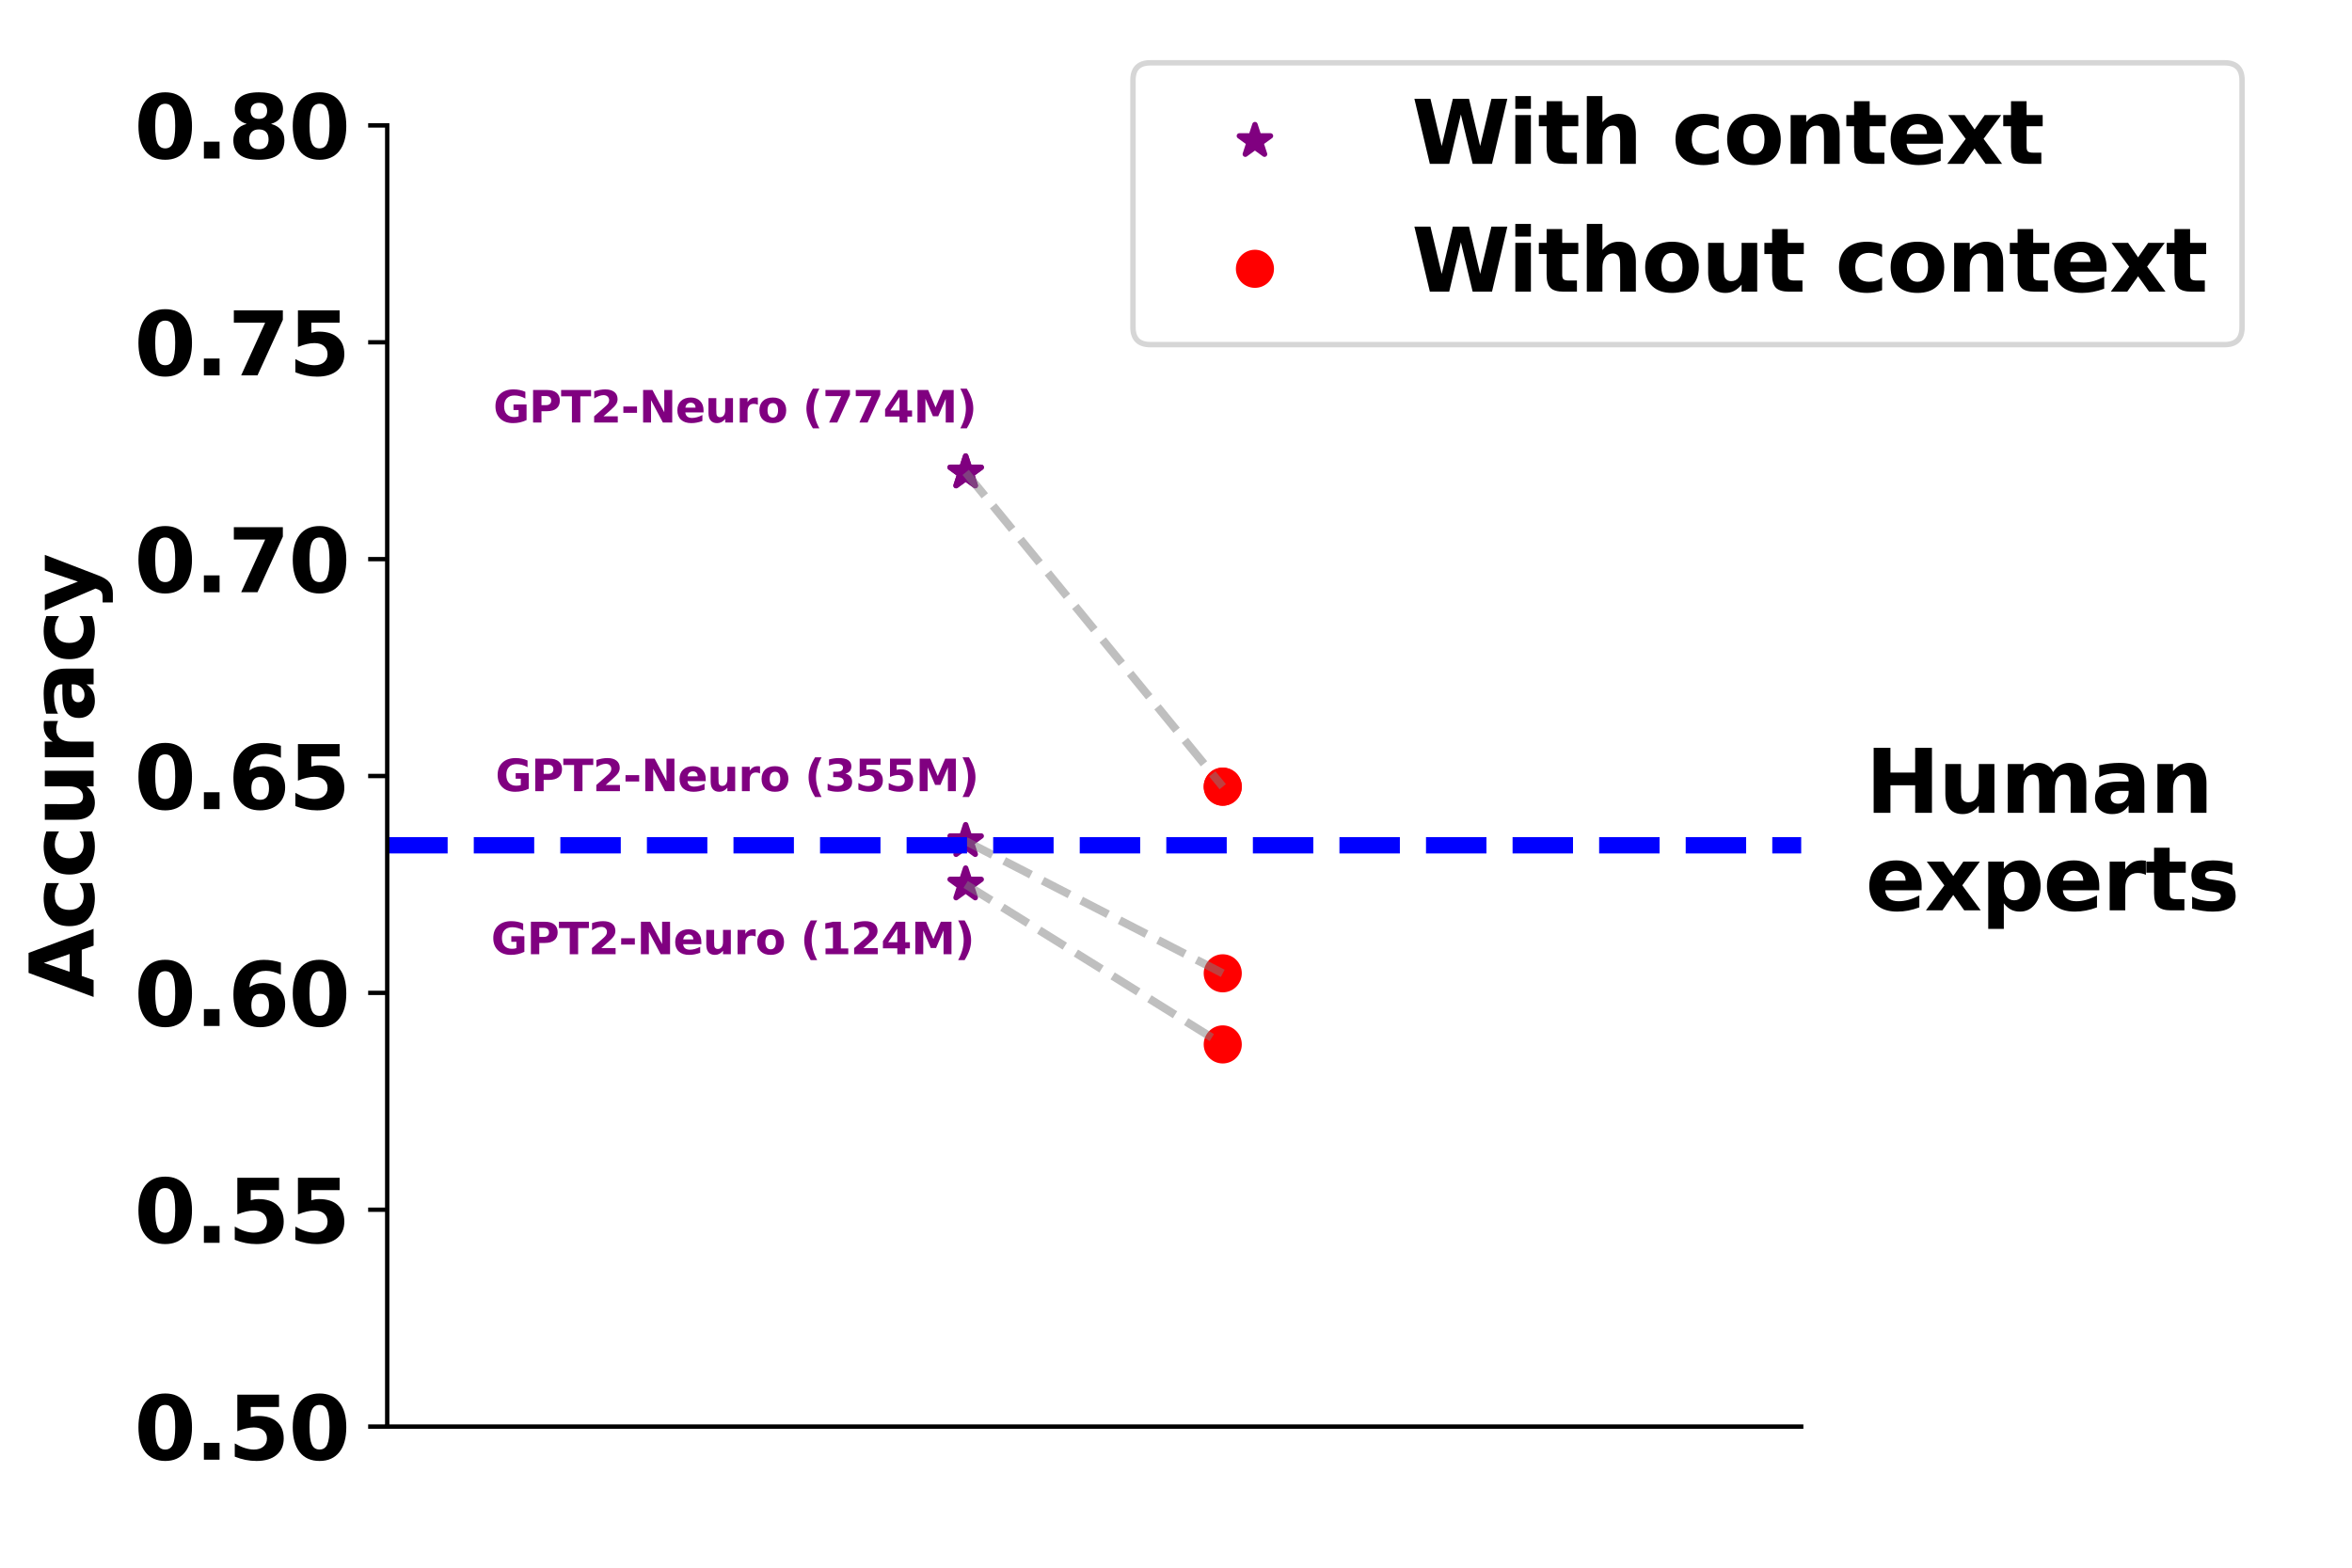 <?xml version="1.0" encoding="UTF-8" standalone="no"?>
<svg
   width="432pt"
   height="288pt"
   viewBox="0 0 432 288"
   version="1.1"
   id="svg172"
   sodipodi:docname="iso_overall_accuracy_model_vs_human_human_abstract.svg"
   inkscape:version="1.3.2 (091e20e, 2023-11-25)"
   inkscape:export-filename="iso_overall_accuracy_model_vs_human_human_abstract.pdf"
   inkscape:export-xdpi="96"
   inkscape:export-ydpi="96"
   xmlns:inkscape="http://www.inkscape.org/namespaces/inkscape"
   xmlns:sodipodi="http://sodipodi.sourceforge.net/DTD/sodipodi-0.dtd"
   xmlns:xlink="http://www.w3.org/1999/xlink"
   xmlns="http://www.w3.org/2000/svg"
   xmlns:svg="http://www.w3.org/2000/svg"
   xmlns:rdf="http://www.w3.org/1999/02/22-rdf-syntax-ns#"
   xmlns:cc="http://creativecommons.org/ns#"
   xmlns:dc="http://purl.org/dc/elements/1.1/">
  <sodipodi:namedview
     id="namedview172"
     pagecolor="#ffffff"
     bordercolor="#000000"
     borderopacity="0.25"
     inkscape:showpageshadow="2"
     inkscape:pageopacity="0.0"
     inkscape:pagecheckerboard="0"
     inkscape:deskcolor="#d1d1d1"
     inkscape:document-units="pt"
     inkscape:zoom="1.8756036"
     inkscape:cx="288.1739"
     inkscape:cy="191.93822"
     inkscape:window-width="1920"
     inkscape:window-height="1027"
     inkscape:window-x="0"
     inkscape:window-y="25"
     inkscape:window-maximized="1"
     inkscape:current-layer="axes_1" />
  <defs
     id="defs1">
    <style
       type="text/css"
       id="style1">*{stroke-linejoin: round; stroke-linecap: butt}</style>
  </defs>
  <g
     id="figure_1">
    <g
       id="patch_1">
      <path
         d="M 0 288  L 432 288  L 432 0  L 0 0  z "
         style="fill: #ffffff"
         id="path1" />
    </g>
    <g
       id="axes_1">
      <g
         id="patch_2">
        <path
           d="M 71.12 262.08  L 330.832 262.08  L 330.832 23.04  L 71.12 23.04  z "
           style="fill: #ffffff"
           id="path2" />
      </g>
      <g
         id="PathCollection_1">
        <defs
           id="defs2">
          <path
             id="md6a1fef6b8"
             d="M 0 -3  L -0.674 -0.927  L -2.853 -0.927  L -1.09 0.354  L -1.763 2.427  L -0 1.146  L 1.763 2.427  L 1.09 0.354  L 2.853 -0.927  L 0.674 -0.927  z "
             style="stroke: #800080" />
        </defs>
        <g
           clip-path="url(#p6bb07f8699)"
           id="g5">
          <use
             xlink:href="#md6a1fef6b8"
             x="82.925"
             y="660.48"
             style="fill: #800080; stroke: #800080"
             id="use2" />
          <use
             xlink:href="#md6a1fef6b8"
             x="177.366"
             y="162.48"
             style="fill: #800080; stroke: #800080"
             id="use3" />
          <use
             xlink:href="#md6a1fef6b8"
             x="224.586"
             y="660.48"
             style="fill: #800080; stroke: #800080"
             id="use4" />
          <use
             xlink:href="#md6a1fef6b8"
             x="319.027"
             y="660.48"
             style="fill: #800080; stroke: #800080"
             id="use5" />
        </g>
      </g>
      <g
         id="PathCollection_2">
        <defs
           id="defs5">
          <path
             id="m2c8db2c968"
             d="M 0 3  C 0.796 3 1.559 2.684 2.121 2.121  C 2.684 1.559 3 0.796 3 0  C 3 -0.796 2.684 -1.559 2.121 -2.121  C 1.559 -2.684 0.796 -3 0 -3  C -0.796 -3 -1.559 -2.684 -2.121 -2.121  C -2.684 -1.559 -3 -0.796 -3 0  C -3 0.796 -2.684 1.559 -2.121 2.121  C -1.559 2.684 -0.796 3 0 3  z "
             style="stroke: #ff0000" />
        </defs>
        <g
           clip-path="url(#p6bb07f8699)"
           id="g9">
          <use
             xlink:href="#m2c8db2c968"
             x="82.925"
             y="660.48"
             style="fill: #ff0000; stroke: #ff0000"
             id="use6" />
          <use
             xlink:href="#m2c8db2c968"
             x="177.366"
             y="660.48"
             style="fill: #ff0000; stroke: #ff0000"
             id="use7" />
          <use
             xlink:href="#m2c8db2c968"
             x="224.586"
             y="191.87"
             style="fill: #ff0000; stroke: #ff0000"
             id="use8" />
          <use
             xlink:href="#m2c8db2c968"
             x="319.027"
             y="660.48"
             style="fill: #ff0000; stroke: #ff0000"
             id="use9" />
        </g>
      </g>
      <g
         id="PathCollection_3">
        <g
           clip-path="url(#p6bb07f8699)"
           id="g13">
          <use
             xlink:href="#md6a1fef6b8"
             x="82.925"
             y="660.48"
             style="fill: #800080; stroke: #800080"
             id="use10" />
          <use
             xlink:href="#md6a1fef6b8"
             x="177.366"
             y="154.512"
             style="fill: #800080; stroke: #800080"
             id="use11" />
          <use
             xlink:href="#md6a1fef6b8"
             x="224.586"
             y="660.48"
             style="fill: #800080; stroke: #800080"
             id="use12" />
          <use
             xlink:href="#md6a1fef6b8"
             x="319.027"
             y="660.48"
             style="fill: #800080; stroke: #800080"
             id="use13" />
        </g>
      </g>
      <g
         id="PathCollection_4">
        <g
           clip-path="url(#p6bb07f8699)"
           id="g17">
          <use
             xlink:href="#m2c8db2c968"
             x="82.925"
             y="660.48"
             style="fill: #ff0000; stroke: #ff0000"
             id="use14" />
          <use
             xlink:href="#m2c8db2c968"
             x="177.366"
             y="660.48"
             style="fill: #ff0000; stroke: #ff0000"
             id="use15" />
          <use
             xlink:href="#m2c8db2c968"
             x="224.586"
             y="178.808"
             style="fill: #ff0000; stroke: #ff0000"
             id="use16" />
          <use
             xlink:href="#m2c8db2c968"
             x="319.027"
             y="660.48"
             style="fill: #ff0000; stroke: #ff0000"
             id="use17" />
        </g>
      </g>
      <g
         id="PathCollection_5">
        <g
           clip-path="url(#p6bb07f8699)"
           id="g21">
          <use
             xlink:href="#md6a1fef6b8"
             x="82.925"
             y="660.48"
             style="fill: #800080; stroke: #800080"
             id="use18" />
          <use
             xlink:href="#md6a1fef6b8"
             x="177.366"
             y="86.784"
             style="fill: #800080; stroke: #800080"
             id="use19" />
          <use
             xlink:href="#md6a1fef6b8"
             x="224.586"
             y="660.48"
             style="fill: #800080; stroke: #800080"
             id="use20" />
          <use
             xlink:href="#md6a1fef6b8"
             x="319.027"
             y="660.48"
             style="fill: #800080; stroke: #800080"
             id="use21" />
        </g>
      </g>
      <g
         id="PathCollection_6">
        <g
           clip-path="url(#p6bb07f8699)"
           id="g25">
          <use
             xlink:href="#m2c8db2c968"
             x="82.925"
             y="660.48"
             style="fill: #ff0000; stroke: #ff0000"
             id="use22" />
          <use
             xlink:href="#m2c8db2c968"
             x="177.366"
             y="660.48"
             style="fill: #ff0000; stroke: #ff0000"
             id="use23" />
          <use
             xlink:href="#m2c8db2c968"
             x="224.586"
             y="144.519"
             style="fill: #ff0000; stroke: #ff0000"
             id="use24" />
          <use
             xlink:href="#m2c8db2c968"
             x="319.027"
             y="660.48"
             style="fill: #ff0000; stroke: #ff0000"
             id="use25" />
        </g>
      </g>
      <g
         id="PathCollection_7">
        <g
           clip-path="url(#p6bb07f8699)"
           id="g29">
          <use
             xlink:href="#md6a1fef6b8"
             x="82.925"
             y="660.48"
             style="fill: #800080; stroke: #800080"
             id="use26" />
          <use
             xlink:href="#md6a1fef6b8"
             x="177.366"
             y="86.784"
             style="fill: #800080; stroke: #800080"
             id="use27" />
          <use
             xlink:href="#md6a1fef6b8"
             x="224.586"
             y="660.48"
             style="fill: #800080; stroke: #800080"
             id="use28" />
          <use
             xlink:href="#md6a1fef6b8"
             x="319.027"
             y="660.48"
             style="fill: #800080; stroke: #800080"
             id="use29" />
        </g>
      </g>
      <g
         id="PathCollection_8">
        <g
           clip-path="url(#p6bb07f8699)"
           id="g33">
          <use
             xlink:href="#m2c8db2c968"
             x="82.925"
             y="660.48"
             style="fill: #ff0000; stroke: #ff0000"
             id="use30" />
          <use
             xlink:href="#m2c8db2c968"
             x="177.366"
             y="660.48"
             style="fill: #ff0000; stroke: #ff0000"
             id="use31" />
          <use
             xlink:href="#m2c8db2c968"
             x="224.586"
             y="144.519"
             style="fill: #ff0000; stroke: #ff0000"
             id="use32" />
          <use
             xlink:href="#m2c8db2c968"
             x="319.027"
             y="660.48"
             style="fill: #ff0000; stroke: #ff0000"
             id="use33" />
        </g>
      </g>
      <g
         id="matplotlib.axis_1" />
      <g
         id="matplotlib.axis_2">
        <g
           id="ytick_1">
          <g
             id="line2d_1">
            <defs
               id="defs33">
              <path
                 id="m5846008679"
                 d="M 0 0  L -3.5 0  "
                 style="stroke: #000000; stroke-width: 0.8" />
            </defs>
            <g
               id="g34">
              <use
                 xlink:href="#m5846008679"
                 x="71.12"
                 y="262.08"
                 style="stroke: #000000; stroke-width: 0.8"
                 id="use34" />
            </g>
          </g>
          <g
             id="text_1">
            <!-- 0.50 -->
            <g
               transform="translate(24.645 268.159) scale(0.16 -0.16)"
               id="g38">
              <defs
                 id="defs34">
                <path
                   id="DejaVuSans-Bold-30"
                   d="M 2944 2338  Q 2944 3213 2780 3570  Q 2616 3928 2228 3928  Q 1841 3928 1675 3570  Q 1509 3213 1509 2338  Q 1509 1453 1675 1090  Q 1841 728 2228 728  Q 2613 728 2778 1090  Q 2944 1453 2944 2338  z M 4147 2328  Q 4147 1169 3647 539  Q 3147 -91 2228 -91  Q 1306 -91 806 539  Q 306 1169 306 2328  Q 306 3491 806 4120  Q 1306 4750 2228 4750  Q 3147 4750 3647 4120  Q 4147 3491 4147 2328  z "
                   transform="scale(0.016)" />
                <path
                   id="DejaVuSans-Bold-2e"
                   d="M 653 1209  L 1778 1209  L 1778 0  L 653 0  L 653 1209  z "
                   transform="scale(0.016)" />
                <path
                   id="DejaVuSans-Bold-35"
                   d="M 678 4666  L 3669 4666  L 3669 3781  L 1638 3781  L 1638 3059  Q 1775 3097 1914 3117  Q 2053 3138 2203 3138  Q 3056 3138 3531 2711  Q 4006 2284 4006 1522  Q 4006 766 3489 337  Q 2972 -91 2053 -91  Q 1656 -91 1267 -14  Q 878 63 494 219  L 494 1166  Q 875 947 1217 837  Q 1559 728 1863 728  Q 2300 728 2551 942  Q 2803 1156 2803 1522  Q 2803 1891 2551 2103  Q 2300 2316 1863 2316  Q 1603 2316 1309 2248  Q 1016 2181 678 2041  L 678 4666  z "
                   transform="scale(0.016)" />
              </defs>
              <use
                 xlink:href="#DejaVuSans-Bold-30"
                 id="use35" />
              <use
                 xlink:href="#DejaVuSans-Bold-2e"
                 x="69.58"
                 id="use36" />
              <use
                 xlink:href="#DejaVuSans-Bold-35"
                 x="107.568"
                 id="use37" />
              <use
                 xlink:href="#DejaVuSans-Bold-30"
                 x="177.148"
                 id="use38" />
            </g>
          </g>
        </g>
        <g
           id="ytick_2">
          <g
             id="line2d_2">
            <g
               id="g39">
              <use
                 xlink:href="#m5846008679"
                 x="71.12"
                 y="222.24"
                 style="stroke: #000000; stroke-width: 0.8"
                 id="use39" />
            </g>
          </g>
          <g
             id="text_2">
            <!-- 0.55 -->
            <g
               transform="translate(24.645 228.319) scale(0.16 -0.16)"
               id="g43">
              <use
                 xlink:href="#DejaVuSans-Bold-30"
                 id="use40" />
              <use
                 xlink:href="#DejaVuSans-Bold-2e"
                 x="69.58"
                 id="use41" />
              <use
                 xlink:href="#DejaVuSans-Bold-35"
                 x="107.568"
                 id="use42" />
              <use
                 xlink:href="#DejaVuSans-Bold-35"
                 x="177.148"
                 id="use43" />
            </g>
          </g>
        </g>
        <g
           id="ytick_3">
          <g
             id="line2d_3">
            <g
               id="g44">
              <use
                 xlink:href="#m5846008679"
                 x="71.12"
                 y="182.4"
                 style="stroke: #000000; stroke-width: 0.8"
                 id="use44" />
            </g>
          </g>
          <g
             id="text_3">
            <!-- 0.60 -->
            <g
               transform="translate(24.645 188.479) scale(0.16 -0.16)"
               id="g48">
              <defs
                 id="defs44">
                <path
                   id="DejaVuSans-Bold-36"
                   d="M 2316 2303  Q 2000 2303 1842 2098  Q 1684 1894 1684 1484  Q 1684 1075 1842 870  Q 2000 666 2316 666  Q 2634 666 2792 870  Q 2950 1075 2950 1484  Q 2950 1894 2792 2098  Q 2634 2303 2316 2303  z M 3803 4544  L 3803 3681  Q 3506 3822 3243 3889  Q 2981 3956 2731 3956  Q 2194 3956 1894 3657  Q 1594 3359 1544 2772  Q 1750 2925 1990 3001  Q 2231 3078 2516 3078  Q 3231 3078 3670 2659  Q 4109 2241 4109 1563  Q 4109 813 3618 361  Q 3128 -91 2303 -91  Q 1394 -91 895 523  Q 397 1138 397 2266  Q 397 3422 980 4083  Q 1563 4744 2578 4744  Q 2900 4744 3203 4694  Q 3506 4644 3803 4544  z "
                   transform="scale(0.016)" />
              </defs>
              <use
                 xlink:href="#DejaVuSans-Bold-30"
                 id="use45" />
              <use
                 xlink:href="#DejaVuSans-Bold-2e"
                 x="69.58"
                 id="use46" />
              <use
                 xlink:href="#DejaVuSans-Bold-36"
                 x="107.568"
                 id="use47" />
              <use
                 xlink:href="#DejaVuSans-Bold-30"
                 x="177.148"
                 id="use48" />
            </g>
          </g>
        </g>
        <g
           id="ytick_4">
          <g
             id="line2d_4">
            <g
               id="g49">
              <use
                 xlink:href="#m5846008679"
                 x="71.12"
                 y="142.56"
                 style="stroke: #000000; stroke-width: 0.8"
                 id="use49" />
            </g>
          </g>
          <g
             id="text_4">
            <!-- 0.65 -->
            <g
               transform="translate(24.645 148.639) scale(0.16 -0.16)"
               id="g53">
              <use
                 xlink:href="#DejaVuSans-Bold-30"
                 id="use50" />
              <use
                 xlink:href="#DejaVuSans-Bold-2e"
                 x="69.58"
                 id="use51" />
              <use
                 xlink:href="#DejaVuSans-Bold-36"
                 x="107.568"
                 id="use52" />
              <use
                 xlink:href="#DejaVuSans-Bold-35"
                 x="177.148"
                 id="use53" />
            </g>
          </g>
        </g>
        <g
           id="ytick_5">
          <g
             id="line2d_5">
            <g
               id="g54">
              <use
                 xlink:href="#m5846008679"
                 x="71.12"
                 y="102.72"
                 style="stroke: #000000; stroke-width: 0.8"
                 id="use54" />
            </g>
          </g>
          <g
             id="text_5">
            <!-- 0.70 -->
            <g
               transform="translate(24.645 108.799) scale(0.16 -0.16)"
               id="g58">
              <defs
                 id="defs54">
                <path
                   id="DejaVuSans-Bold-37"
                   d="M 428 4666  L 3944 4666  L 3944 3988  L 2125 0  L 953 0  L 2675 3781  L 428 3781  L 428 4666  z "
                   transform="scale(0.016)" />
              </defs>
              <use
                 xlink:href="#DejaVuSans-Bold-30"
                 id="use55" />
              <use
                 xlink:href="#DejaVuSans-Bold-2e"
                 x="69.58"
                 id="use56" />
              <use
                 xlink:href="#DejaVuSans-Bold-37"
                 x="107.568"
                 id="use57" />
              <use
                 xlink:href="#DejaVuSans-Bold-30"
                 x="177.148"
                 id="use58" />
            </g>
          </g>
        </g>
        <g
           id="ytick_6">
          <g
             id="line2d_6">
            <g
               id="g59">
              <use
                 xlink:href="#m5846008679"
                 x="71.12"
                 y="62.88"
                 style="stroke: #000000; stroke-width: 0.8"
                 id="use59" />
            </g>
          </g>
          <g
             id="text_6">
            <!-- 0.75 -->
            <g
               transform="translate(24.645 68.959) scale(0.16 -0.16)"
               id="g63">
              <use
                 xlink:href="#DejaVuSans-Bold-30"
                 id="use60" />
              <use
                 xlink:href="#DejaVuSans-Bold-2e"
                 x="69.58"
                 id="use61" />
              <use
                 xlink:href="#DejaVuSans-Bold-37"
                 x="107.568"
                 id="use62" />
              <use
                 xlink:href="#DejaVuSans-Bold-35"
                 x="177.148"
                 id="use63" />
            </g>
          </g>
        </g>
        <g
           id="ytick_7">
          <g
             id="line2d_7">
            <g
               id="g64">
              <use
                 xlink:href="#m5846008679"
                 x="71.12"
                 y="23.04"
                 style="stroke: #000000; stroke-width: 0.8"
                 id="use64" />
            </g>
          </g>
          <g
             id="text_7">
            <!-- 0.80 -->
            <g
               transform="translate(24.645 29.119) scale(0.16 -0.16)"
               id="g68">
              <defs
                 id="defs64">
                <path
                   id="DejaVuSans-Bold-38"
                   d="M 2228 2088  Q 1891 2088 1709 1903  Q 1528 1719 1528 1375  Q 1528 1031 1709 848  Q 1891 666 2228 666  Q 2563 666 2741 848  Q 2919 1031 2919 1375  Q 2919 1722 2741 1905  Q 2563 2088 2228 2088  z M 1350 2484  Q 925 2613 709 2878  Q 494 3144 494 3541  Q 494 4131 934 4440  Q 1375 4750 2228 4750  Q 3075 4750 3515 4442  Q 3956 4134 3956 3541  Q 3956 3144 3739 2878  Q 3522 2613 3097 2484  Q 3572 2353 3814 2058  Q 4056 1763 4056 1313  Q 4056 619 3595 264  Q 3134 -91 2228 -91  Q 1319 -91 855 264  Q 391 619 391 1313  Q 391 1763 633 2058  Q 875 2353 1350 2484  z M 1631 3419  Q 1631 3141 1786 2991  Q 1941 2841 2228 2841  Q 2509 2841 2662 2991  Q 2816 3141 2816 3419  Q 2816 3697 2662 3845  Q 2509 3994 2228 3994  Q 1941 3994 1786 3844  Q 1631 3694 1631 3419  z "
                   transform="scale(0.016)" />
              </defs>
              <use
                 xlink:href="#DejaVuSans-Bold-30"
                 id="use65" />
              <use
                 xlink:href="#DejaVuSans-Bold-2e"
                 x="69.58"
                 id="use66" />
              <use
                 xlink:href="#DejaVuSans-Bold-38"
                 x="107.568"
                 id="use67" />
              <use
                 xlink:href="#DejaVuSans-Bold-30"
                 x="177.148"
                 id="use68" />
            </g>
          </g>
        </g>
        <g
           id="text_8">
          <!-- Accuracy -->
          <g
             transform="translate(17.192 183.232) rotate(-90) scale(0.16 -0.16)"
             id="g76">
            <defs
               id="defs68">
              <path
                 id="DejaVuSans-Bold-41"
                 d="M 3419 850  L 1538 850  L 1241 0  L 31 0  L 1759 4666  L 3194 4666  L 4922 0  L 3713 0  L 3419 850  z M 1838 1716  L 3116 1716  L 2478 3572  L 1838 1716  z "
                 transform="scale(0.016)" />
              <path
                 id="DejaVuSans-Bold-63"
                 d="M 3366 3391  L 3366 2478  Q 3138 2634 2908 2709  Q 2678 2784 2431 2784  Q 1963 2784 1702 2511  Q 1441 2238 1441 1747  Q 1441 1256 1702 982  Q 1963 709 2431 709  Q 2694 709 2930 787  Q 3166 866 3366 1019  L 3366 103  Q 3103 6 2833 -42  Q 2563 -91 2291 -91  Q 1344 -91 809 395  Q 275 881 275 1747  Q 275 2613 809 3098  Q 1344 3584 2291 3584  Q 2566 3584 2833 3536  Q 3100 3488 3366 3391  z "
                 transform="scale(0.016)" />
              <path
                 id="DejaVuSans-Bold-75"
                 d="M 500 1363  L 500 3500  L 1625 3500  L 1625 3150  Q 1625 2866 1622 2436  Q 1619 2006 1619 1863  Q 1619 1441 1641 1255  Q 1663 1069 1716 984  Q 1784 875 1895 815  Q 2006 756 2150 756  Q 2500 756 2700 1025  Q 2900 1294 2900 1772  L 2900 3500  L 4019 3500  L 4019 0  L 2900 0  L 2900 506  Q 2647 200 2364 54  Q 2081 -91 1741 -91  Q 1134 -91 817 281  Q 500 653 500 1363  z "
                 transform="scale(0.016)" />
              <path
                 id="DejaVuSans-Bold-72"
                 d="M 3138 2547  Q 2991 2616 2845 2648  Q 2700 2681 2553 2681  Q 2122 2681 1889 2404  Q 1656 2128 1656 1613  L 1656 0  L 538 0  L 538 3500  L 1656 3500  L 1656 2925  Q 1872 3269 2151 3426  Q 2431 3584 2822 3584  Q 2878 3584 2943 3579  Q 3009 3575 3134 3559  L 3138 2547  z "
                 transform="scale(0.016)" />
              <path
                 id="DejaVuSans-Bold-61"
                 d="M 2106 1575  Q 1756 1575 1579 1456  Q 1403 1338 1403 1106  Q 1403 894 1545 773  Q 1688 653 1941 653  Q 2256 653 2472 879  Q 2688 1106 2688 1447  L 2688 1575  L 2106 1575  z M 3816 1997  L 3816 0  L 2688 0  L 2688 519  Q 2463 200 2181 54  Q 1900 -91 1497 -91  Q 953 -91 614 226  Q 275 544 275 1050  Q 275 1666 698 1953  Q 1122 2241 2028 2241  L 2688 2241  L 2688 2328  Q 2688 2594 2478 2717  Q 2269 2841 1825 2841  Q 1466 2841 1156 2769  Q 847 2697 581 2553  L 581 3406  Q 941 3494 1303 3539  Q 1666 3584 2028 3584  Q 2975 3584 3395 3211  Q 3816 2838 3816 1997  z "
                 transform="scale(0.016)" />
              <path
                 id="DejaVuSans-Bold-79"
                 d="M 78 3500  L 1197 3500  L 2138 1125  L 2938 3500  L 4056 3500  L 2584 -331  Q 2363 -916 2067 -1148  Q 1772 -1381 1288 -1381  L 641 -1381  L 641 -647  L 991 -647  Q 1275 -647 1404 -556  Q 1534 -466 1606 -231  L 1638 -134  L 78 3500  z "
                 transform="scale(0.016)" />
            </defs>
            <use
               xlink:href="#DejaVuSans-Bold-41"
               id="use69" />
            <use
               xlink:href="#DejaVuSans-Bold-63"
               x="77.393"
               id="use70" />
            <use
               xlink:href="#DejaVuSans-Bold-63"
               x="136.67"
               id="use71" />
            <use
               xlink:href="#DejaVuSans-Bold-75"
               x="195.947"
               id="use72" />
            <use
               xlink:href="#DejaVuSans-Bold-72"
               x="267.139"
               id="use73" />
            <use
               xlink:href="#DejaVuSans-Bold-61"
               x="316.455"
               id="use74" />
            <use
               xlink:href="#DejaVuSans-Bold-63"
               x="383.936"
               id="use75" />
            <use
               xlink:href="#DejaVuSans-Bold-79"
               x="443.213"
               id="use76" />
          </g>
        </g>
      </g>
      <g
         id="line2d_8">
        <path
           d="M 177.366 162.48  L 224.586 191.87  "
           clip-path="url(#p6bb07f8699)"
           style="fill: none; stroke-dasharray: 5.55,2.4; stroke-dashoffset: 0; stroke: #808080; stroke-opacity: 0.5; stroke-width: 1.5"
           id="path76" />
      </g>
      <g
         id="line2d_9">
        <path
           d="M 177.366 154.512  L 224.586 178.808  "
           clip-path="url(#p6bb07f8699)"
           style="fill: none; stroke-dasharray: 5.55,2.4; stroke-dashoffset: 0; stroke: #808080; stroke-opacity: 0.5; stroke-width: 1.5"
           id="path77" />
      </g>
      <g
         id="line2d_10">
        <path
           d="M 177.366 86.784  L 224.586 144.519  "
           clip-path="url(#p6bb07f8699)"
           style="fill: none; stroke-dasharray: 5.55,2.4; stroke-dashoffset: 0; stroke: #808080; stroke-opacity: 0.5; stroke-width: 1.5"
           id="path78" />
      </g>
      <g
         id="line2d_11">
        <path
           d="M 71.12 155.288  L 330.832 155.288  "
           clip-path="url(#p6bb07f8699)"
           style="fill: none; stroke-dasharray: 11.1,4.8; stroke-dashoffset: 0; stroke: #0000ff; stroke-width: 3"
           id="path79" />
      </g>
      <g
         id="patch_3">
        <path
           d="M 71.12 262.08  L 71.12 23.04  "
           style="fill: none; stroke: #000000; stroke-width: 0.8; stroke-linejoin: miter; stroke-linecap: square"
           id="path80" />
      </g>
      <g
         id="patch_4">
        <path
           d="M 71.12 262.08  L 330.832 262.08  "
           style="fill: none; stroke: #000000; stroke-width: 0.8; stroke-linejoin: miter; stroke-linecap: square"
           id="path81" />
      </g>
      <g
         id="text_9">
        <!-- Human -->
        <g
           transform="translate(342.637 149.324) scale(0.16 -0.16)"
           id="g85">
          <defs
             id="defs81">
            <path
               id="DejaVuSans-Bold-48"
               d="M 588 4666  L 1791 4666  L 1791 2888  L 3566 2888  L 3566 4666  L 4769 4666  L 4769 0  L 3566 0  L 3566 1978  L 1791 1978  L 1791 0  L 588 0  L 588 4666  z "
               transform="scale(0.016)" />
            <path
               id="DejaVuSans-Bold-6d"
               d="M 3781 2919  Q 3994 3244 4286 3414  Q 4578 3584 4928 3584  Q 5531 3584 5847 3212  Q 6163 2841 6163 2131  L 6163 0  L 5038 0  L 5038 1825  Q 5041 1866 5042 1909  Q 5044 1953 5044 2034  Q 5044 2406 4934 2573  Q 4825 2741 4581 2741  Q 4263 2741 4089 2478  Q 3916 2216 3909 1719  L 3909 0  L 2784 0  L 2784 1825  Q 2784 2406 2684 2573  Q 2584 2741 2328 2741  Q 2006 2741 1831 2477  Q 1656 2213 1656 1722  L 1656 0  L 531 0  L 531 3500  L 1656 3500  L 1656 2988  Q 1863 3284 2130 3434  Q 2397 3584 2719 3584  Q 3081 3584 3359 3409  Q 3638 3234 3781 2919  z "
               transform="scale(0.016)" />
            <path
               id="DejaVuSans-Bold-6e"
               d="M 4056 2131  L 4056 0  L 2931 0  L 2931 347  L 2931 1631  Q 2931 2084 2911 2256  Q 2891 2428 2841 2509  Q 2775 2619 2662 2680  Q 2550 2741 2406 2741  Q 2056 2741 1856 2470  Q 1656 2200 1656 1722  L 1656 0  L 538 0  L 538 3500  L 1656 3500  L 1656 2988  Q 1909 3294 2193 3439  Q 2478 3584 2822 3584  Q 3428 3584 3742 3212  Q 4056 2841 4056 2131  z "
               transform="scale(0.016)" />
          </defs>
          <use
             xlink:href="#DejaVuSans-Bold-48"
             id="use81" />
          <use
             xlink:href="#DejaVuSans-Bold-75"
             x="83.691"
             id="use82" />
          <use
             xlink:href="#DejaVuSans-Bold-6d"
             x="154.883"
             id="use83" />
          <use
             xlink:href="#DejaVuSans-Bold-61"
             x="259.082"
             id="use84" />
          <use
             xlink:href="#DejaVuSans-Bold-6e"
             x="326.562"
             id="use85" />
        </g>
        <!-- experts -->
        <g
           transform="translate(342.637 167.24) scale(0.16 -0.16)"
           id="g92">
          <defs
             id="defs85">
            <path
               id="DejaVuSans-Bold-65"
               d="M 4031 1759  L 4031 1441  L 1416 1441  Q 1456 1047 1700 850  Q 1944 653 2381 653  Q 2734 653 3104 758  Q 3475 863 3866 1075  L 3866 213  Q 3469 63 3072 -14  Q 2675 -91 2278 -91  Q 1328 -91 801 392  Q 275 875 275 1747  Q 275 2603 792 3093  Q 1309 3584 2216 3584  Q 3041 3584 3536 3087  Q 4031 2591 4031 1759  z M 2881 2131  Q 2881 2450 2695 2645  Q 2509 2841 2209 2841  Q 1884 2841 1681 2658  Q 1478 2475 1428 2131  L 2881 2131  z "
               transform="scale(0.016)" />
            <path
               id="DejaVuSans-Bold-78"
               d="M 1422 1791  L 159 3500  L 1344 3500  L 2059 2463  L 2784 3500  L 3969 3500  L 2706 1797  L 4031 0  L 2847 0  L 2059 1106  L 1281 0  L 97 0  L 1422 1791  z "
               transform="scale(0.016)" />
            <path
               id="DejaVuSans-Bold-70"
               d="M 1656 506  L 1656 -1331  L 538 -1331  L 538 3500  L 1656 3500  L 1656 2988  Q 1888 3294 2169 3439  Q 2450 3584 2816 3584  Q 3463 3584 3878 3070  Q 4294 2556 4294 1747  Q 4294 938 3878 423  Q 3463 -91 2816 -91  Q 2450 -91 2169 54  Q 1888 200 1656 506  z M 2400 2772  Q 2041 2772 1848 2508  Q 1656 2244 1656 1747  Q 1656 1250 1848 986  Q 2041 722 2400 722  Q 2759 722 2948 984  Q 3138 1247 3138 1747  Q 3138 2247 2948 2509  Q 2759 2772 2400 2772  z "
               transform="scale(0.016)" />
            <path
               id="DejaVuSans-Bold-74"
               d="M 1759 4494  L 1759 3500  L 2913 3500  L 2913 2700  L 1759 2700  L 1759 1216  Q 1759 972 1856 886  Q 1953 800 2241 800  L 2816 800  L 2816 0  L 1856 0  Q 1194 0 917 276  Q 641 553 641 1216  L 641 2700  L 84 2700  L 84 3500  L 641 3500  L 641 4494  L 1759 4494  z "
               transform="scale(0.016)" />
            <path
               id="DejaVuSans-Bold-73"
               d="M 3272 3391  L 3272 2541  Q 2913 2691 2578 2766  Q 2244 2841 1947 2841  Q 1628 2841 1473 2761  Q 1319 2681 1319 2516  Q 1319 2381 1436 2309  Q 1553 2238 1856 2203  L 2053 2175  Q 2913 2066 3209 1816  Q 3506 1566 3506 1031  Q 3506 472 3093 190  Q 2681 -91 1863 -91  Q 1516 -91 1145 -36  Q 775 19 384 128  L 384 978  Q 719 816 1070 734  Q 1422 653 1784 653  Q 2113 653 2278 743  Q 2444 834 2444 1013  Q 2444 1163 2330 1236  Q 2216 1309 1875 1350  L 1678 1375  Q 931 1469 631 1722  Q 331 1975 331 2491  Q 331 3047 712 3315  Q 1094 3584 1881 3584  Q 2191 3584 2531 3537  Q 2872 3491 3272 3391  z "
               transform="scale(0.016)" />
          </defs>
          <use
             xlink:href="#DejaVuSans-Bold-65"
             id="use86" />
          <use
             xlink:href="#DejaVuSans-Bold-78"
             x="67.822"
             id="use87" />
          <use
             xlink:href="#DejaVuSans-Bold-70"
             x="132.324"
             id="use88" />
          <use
             xlink:href="#DejaVuSans-Bold-65"
             x="203.906"
             id="use89" />
          <use
             xlink:href="#DejaVuSans-Bold-72"
             x="271.729"
             id="use90" />
          <use
             xlink:href="#DejaVuSans-Bold-74"
             x="321.045"
             id="use91" />
          <use
             xlink:href="#DejaVuSans-Bold-73"
             x="368.848"
             id="use92" />
        </g>
      </g>
      <g
         id="text_10"
         transform="translate(-87.172,20.793)">
        <!-- GPT2-Neuro (124M) -->
        <g
           style="fill:#800080"
           transform="matrix(0.08,0,0,-0.08,177.366,154.512)"
           id="g109">
          <defs
             id="defs92">
            <path
               id="DejaVuSans-Bold-47"
               d="M 4781,347 Q 4331,128 3847,18 3363,-91 2847,-91 1681,-91 1000,561 319,1213 319,2328 q 0,1128 693,1775 694,647 1901,647 465,0 891,-88 427,-87 805,-259 v -965 q -390,221 -776,330 -386,110 -774,110 -718,0 -1107,-402 -389,-401 -389,-1148 0,-740 375,-1144 375,-403 1065,-403 188,0 349,23 161,24 289,74 v 906 h -735 v 807 h 1875 z"
               transform="scale(0.016)" />
            <path
               id="DejaVuSans-Bold-50"
               d="m 588,4666 h 1996 q 891,0 1367,-396 477,-395 477,-1126 0,-735 -477,-1130 -476,-395 -1367,-395 H 1791 V 0 H 588 Z M 1791,3794 V 2491 h 665 q 350,0 541,170 191,170 191,483 0,312 -191,481 -191,169 -541,169 z"
               transform="scale(0.016)" />
            <path
               id="DejaVuSans-Bold-54"
               d="M 31,4666 H 4331 V 3756 H 2784 V 0 H 1581 V 3756 H 31 Z"
               transform="scale(0.016)" />
            <path
               id="DejaVuSans-Bold-32"
               d="M 1844,884 H 3897 V 0 H 506 v 884 l 1703,1504 q 229,206 338,403 109,197 109,409 0,328 -220,528 -220,200 -586,200 -281,0 -616,-120 -334,-120 -715,-358 v 1025 q 406,134 803,204 397,71 778,71 838,0 1302,-369 464,-368 464,-1028 0,-381 -197,-711 -197,-329 -828,-883 z"
               transform="scale(0.016)" />
            <path
               id="DejaVuSans-Bold-2d"
               d="M 347,2297 H 2309 V 1388 H 347 Z"
               transform="scale(0.016)" />
            <path
               id="DejaVuSans-Bold-4e"
               d="M 588,4666 H 1931 L 3628,1466 V 4666 H 4769 V 0 H 3425 L 1728,3200 V 0 H 588 Z"
               transform="scale(0.016)" />
            <path
               id="DejaVuSans-Bold-6f"
               d="m 2203,2784 q -372,0 -567,-267 -195,-267 -195,-770 0,-503 195,-771 195,-267 567,-267 366,0 559,267 194,268 194,771 0,503 -194,770 -193,267 -559,267 z m 0,800 q 903,0 1411,-488 508,-487 508,-1349 Q 4122,884 3614,396 3106,-91 2203,-91 1297,-91 786,396 275,884 275,1747 q 0,862 511,1349 511,488 1417,488 z"
               transform="scale(0.016)" />
            <path
               id="DejaVuSans-Bold-20"
               transform="scale(0.016)"
               d="" />
            <path
               id="DejaVuSans-Bold-28"
               d="M 2413,-844 H 1484 Q 1006,-72 778,623 550,1319 550,2003 q 0,685 229,1386 230,702 705,1467 h 929 q -400,-740 -600,-1448 -200,-708 -200,-1399 0,-690 198,-1400 198,-709 602,-1453 z"
               transform="scale(0.016)" />
            <path
               id="DejaVuSans-Bold-31"
               d="M 750,831 H 1813 V 3847 L 722,3622 v 819 l 1084,225 H 2950 V 831 H 4013 V 0 H 750 Z"
               transform="scale(0.016)" />
            <path
               id="DejaVuSans-Bold-34"
               d="M 2356,3675 1038,1722 h 1318 z m -200,991 H 3494 V 1722 h 665 V 850 H 3494 V 0 H 2356 V 850 H 288 v 1031 z"
               transform="scale(0.016)" />
            <path
               id="DejaVuSans-Bold-4d"
               d="M 588,4666 H 2119 L 3181,2169 4250,4666 H 5778 V 0 H 4641 V 3413 L 3566,897 H 2803 L 1728,3413 V 0 H 588 Z"
               transform="scale(0.016)" />
            <path
               id="DejaVuSans-Bold-29"
               d="m 513,-844 q 400,744 600,1453 200,710 200,1400 0,691 -200,1399 -200,708 -600,1448 h 928 q 475,-765 704,-1467 230,-701 230,-1386 0,-684 -228,-1380 -228,-695 -706,-1467 z"
               transform="scale(0.016)" />
          </defs>
          <use
             xlink:href="#DejaVuSans-Bold-47"
             id="use93" />
          <use
             xlink:href="#DejaVuSans-Bold-50"
             x="82.08"
             id="use94" />
          <use
             xlink:href="#DejaVuSans-Bold-54"
             x="155.371"
             id="use95" />
          <use
             xlink:href="#DejaVuSans-Bold-32"
             x="223.584"
             id="use96" />
          <use
             xlink:href="#DejaVuSans-Bold-2d"
             x="293.164"
             id="use97" />
          <use
             xlink:href="#DejaVuSans-Bold-4e"
             x="334.668"
             id="use98" />
          <use
             xlink:href="#DejaVuSans-Bold-65"
             x="418.359"
             id="use99" />
          <use
             xlink:href="#DejaVuSans-Bold-75"
             x="486.182"
             id="use100" />
          <use
             xlink:href="#DejaVuSans-Bold-72"
             x="557.373"
             id="use101" />
          <use
             xlink:href="#DejaVuSans-Bold-6f"
             x="606.689"
             id="use102" />
          <use
             xlink:href="#DejaVuSans-Bold-20"
             x="675.391"
             id="use103" />
          <use
             xlink:href="#DejaVuSans-Bold-28"
             x="710.205"
             id="use104" />
          <use
             xlink:href="#DejaVuSans-Bold-31"
             x="755.908"
             id="use105" />
          <use
             xlink:href="#DejaVuSans-Bold-32"
             x="825.488"
             id="use106" />
          <use
             xlink:href="#DejaVuSans-Bold-34"
             x="895.068"
             id="use107" />
          <use
             xlink:href="#DejaVuSans-Bold-4d"
             x="964.648"
             id="use108" />
          <use
             xlink:href="#DejaVuSans-Bold-29"
             x="1064.16"
             id="use109" />
        </g>
      </g>
      <g
         id="text_11"
         transform="translate(-86.372,-1.2)">
        <!-- GPT2-Neuro (355M) -->
        <g
           style="fill:#800080"
           transform="matrix(0.08,0,0,-0.08,177.366,146.544)"
           id="g126">
          <defs
             id="defs109">
            <path
               id="DejaVuSans-Bold-33"
               d="m 2981,2516 q 472,-122 717,-424 246,-301 246,-767 0,-694 -532,-1055 -531,-361 -1549,-361 -360,0 -721,58 -361,58 -714,174 v 928 q 338,-169 670,-255 333,-86 655,-86 478,0 733,165 255,166 255,476 0,319 -261,483 -261,164 -771,164 h -481 v 775 h 506 q 454,0 675,142 222,142 222,433 0,268 -216,415 -215,147 -609,147 -290,0 -587,-66 -297,-65 -591,-193 v 881 q 356,100 706,150 350,50 688,50 909,0 1360,-299 452,-298 452,-898 0,-409 -216,-670 -215,-261 -637,-367 z"
               transform="scale(0.016)" />
          </defs>
          <use
             xlink:href="#DejaVuSans-Bold-47"
             id="use110" />
          <use
             xlink:href="#DejaVuSans-Bold-50"
             x="82.08"
             id="use111" />
          <use
             xlink:href="#DejaVuSans-Bold-54"
             x="155.371"
             id="use112" />
          <use
             xlink:href="#DejaVuSans-Bold-32"
             x="223.584"
             id="use113" />
          <use
             xlink:href="#DejaVuSans-Bold-2d"
             x="293.164"
             id="use114" />
          <use
             xlink:href="#DejaVuSans-Bold-4e"
             x="334.668"
             id="use115" />
          <use
             xlink:href="#DejaVuSans-Bold-65"
             x="418.359"
             id="use116" />
          <use
             xlink:href="#DejaVuSans-Bold-75"
             x="486.182"
             id="use117" />
          <use
             xlink:href="#DejaVuSans-Bold-72"
             x="557.373"
             id="use118" />
          <use
             xlink:href="#DejaVuSans-Bold-6f"
             x="606.689"
             id="use119" />
          <use
             xlink:href="#DejaVuSans-Bold-20"
             x="675.391"
             id="use120" />
          <use
             xlink:href="#DejaVuSans-Bold-28"
             x="710.205"
             id="use121" />
          <use
             xlink:href="#DejaVuSans-Bold-33"
             x="755.908"
             id="use122" />
          <use
             xlink:href="#DejaVuSans-Bold-35"
             x="825.488"
             id="use123" />
          <use
             xlink:href="#DejaVuSans-Bold-35"
             x="895.068"
             id="use124" />
          <use
             xlink:href="#DejaVuSans-Bold-4d"
             x="964.648"
             id="use125" />
          <use
             xlink:href="#DejaVuSans-Bold-29"
             x="1064.16"
             id="use126" />
        </g>
      </g>
      <g
         id="text_12">
        <!-- GPT2-Neuro (774M) -->
        <g
           style="fill:#800080"
           transform="matrix(0.08,0,0,-0.08,90.594,77.616)"
           id="g143">
          <use
             xlink:href="#DejaVuSans-Bold-47"
             id="use127" />
          <use
             xlink:href="#DejaVuSans-Bold-50"
             x="82.08"
             id="use128" />
          <use
             xlink:href="#DejaVuSans-Bold-54"
             x="155.371"
             id="use129" />
          <use
             xlink:href="#DejaVuSans-Bold-32"
             x="223.584"
             id="use130" />
          <use
             xlink:href="#DejaVuSans-Bold-2d"
             x="293.164"
             id="use131" />
          <use
             xlink:href="#DejaVuSans-Bold-4e"
             x="334.668"
             id="use132" />
          <use
             xlink:href="#DejaVuSans-Bold-65"
             x="418.359"
             id="use133" />
          <use
             xlink:href="#DejaVuSans-Bold-75"
             x="486.182"
             id="use134" />
          <use
             xlink:href="#DejaVuSans-Bold-72"
             x="557.373"
             id="use135" />
          <use
             xlink:href="#DejaVuSans-Bold-6f"
             x="606.689"
             id="use136" />
          <use
             xlink:href="#DejaVuSans-Bold-20"
             x="675.391"
             id="use137" />
          <use
             xlink:href="#DejaVuSans-Bold-28"
             x="710.205"
             id="use138" />
          <use
             xlink:href="#DejaVuSans-Bold-37"
             x="755.908"
             id="use139" />
          <use
             xlink:href="#DejaVuSans-Bold-37"
             x="825.488"
             id="use140" />
          <use
             xlink:href="#DejaVuSans-Bold-34"
             x="895.068"
             id="use141" />
          <use
             xlink:href="#DejaVuSans-Bold-4d"
             x="964.648"
             id="use142" />
          <use
             xlink:href="#DejaVuSans-Bold-29"
             x="1064.16"
             id="use143" />
        </g>
      </g>
      <g
         id="legend_1"
         transform="translate(63,-19.5)">
        <g
           id="patch_5">
          <path
             d="m 148.298,82.81 h 197.305 q 3.2,0 3.2,-3.2 V 34.24 q 0,-3.2 -3.2,-3.2 H 148.298 q -3.2,0 -3.2,3.2 v 45.37 q 0,3.2 3.2,3.2 z"
             style="opacity:0.8;fill:#ffffff;stroke:#cccccc;stroke-linejoin:miter"
             id="path143" />
        </g>
        <g
           id="PathCollection_9">
          <g
             id="g144">
            <use
               xlink:href="#md6a1fef6b8"
               x="167.498"
               y="45.397"
               style="fill:#800080;stroke:#800080"
               id="use144" />
          </g>
        </g>
        <g
           id="text_13">
          <!-- With context -->
          <g
             transform="matrix(0.16,0,0,-0.16,196.298,49.597)"
             id="g156">
            <defs
               id="defs144">
              <path
                 id="DejaVuSans-Bold-57"
                 d="m 191,4666 h 1153 l 806,-3391 800,3391 h 1159 l 800,-3391 807,3391 H 6859 L 5759,0 H 4372 L 3525,3547 2688,0 H 1300 Z"
                 transform="scale(0.016)" />
              <path
                 id="DejaVuSans-Bold-69"
                 d="M 538,3500 H 1656 V 0 H 538 Z m 0,1363 H 1656 V 3950 H 538 Z"
                 transform="scale(0.016)" />
              <path
                 id="DejaVuSans-Bold-68"
                 d="M 4056,2131 V 0 H 2931 v 347 1278 q 0,459 -20,631 -20,172 -70,253 -66,110 -179,171 -112,61 -256,61 -350,0 -550,-271 -200,-270 -200,-748 V 0 H 538 V 4863 H 1656 V 2988 q 253,306 537,451 285,145 629,145 606,0 920,-372 314,-371 314,-1081 z"
                 transform="scale(0.016)" />
            </defs>
            <use
               xlink:href="#DejaVuSans-Bold-57"
               id="use145" />
            <use
               xlink:href="#DejaVuSans-Bold-69"
               x="110.303"
               id="use146" />
            <use
               xlink:href="#DejaVuSans-Bold-74"
               x="144.58"
               id="use147" />
            <use
               xlink:href="#DejaVuSans-Bold-68"
               x="192.383"
               id="use148" />
            <use
               xlink:href="#DejaVuSans-Bold-20"
               x="263.574"
               id="use149" />
            <use
               xlink:href="#DejaVuSans-Bold-63"
               x="298.389"
               id="use150" />
            <use
               xlink:href="#DejaVuSans-Bold-6f"
               x="357.666"
               id="use151" />
            <use
               xlink:href="#DejaVuSans-Bold-6e"
               x="426.367"
               id="use152" />
            <use
               xlink:href="#DejaVuSans-Bold-74"
               x="497.559"
               id="use153" />
            <use
               xlink:href="#DejaVuSans-Bold-65"
               x="545.361"
               id="use154" />
            <use
               xlink:href="#DejaVuSans-Bold-78"
               x="613.184"
               id="use155" />
            <use
               xlink:href="#DejaVuSans-Bold-74"
               x="677.686"
               id="use156" />
          </g>
        </g>
        <g
           id="PathCollection_10">
          <g
             id="g157">
            <use
               xlink:href="#m2c8db2c968"
               x="167.498"
               y="68.882"
               style="fill:#ff0000;stroke:#ff0000"
               id="use157" />
          </g>
        </g>
        <g
           id="text_14">
          <!-- Without context -->
          <g
             transform="matrix(0.16,0,0,-0.16,196.298,73.082)"
             id="g172">
            <use
               xlink:href="#DejaVuSans-Bold-57"
               id="use158" />
            <use
               xlink:href="#DejaVuSans-Bold-69"
               x="110.303"
               id="use159" />
            <use
               xlink:href="#DejaVuSans-Bold-74"
               x="144.58"
               id="use160" />
            <use
               xlink:href="#DejaVuSans-Bold-68"
               x="192.383"
               id="use161" />
            <use
               xlink:href="#DejaVuSans-Bold-6f"
               x="263.574"
               id="use162" />
            <use
               xlink:href="#DejaVuSans-Bold-75"
               x="332.275"
               id="use163" />
            <use
               xlink:href="#DejaVuSans-Bold-74"
               x="403.467"
               id="use164" />
            <use
               xlink:href="#DejaVuSans-Bold-20"
               x="451.27"
               id="use165" />
            <use
               xlink:href="#DejaVuSans-Bold-63"
               x="486.084"
               id="use166" />
            <use
               xlink:href="#DejaVuSans-Bold-6f"
               x="545.361"
               id="use167" />
            <use
               xlink:href="#DejaVuSans-Bold-6e"
               x="614.062"
               id="use168" />
            <use
               xlink:href="#DejaVuSans-Bold-74"
               x="685.254"
               id="use169" />
            <use
               xlink:href="#DejaVuSans-Bold-65"
               x="733.057"
               id="use170" />
            <use
               xlink:href="#DejaVuSans-Bold-78"
               x="800.879"
               id="use171" />
            <use
               xlink:href="#DejaVuSans-Bold-74"
               x="865.381"
               id="use172" />
          </g>
        </g>
      </g>
    </g>
  </g>
  <defs
     id="defs172">
    <clipPath
       id="p6bb07f8699">
      <rect
         x="71.12"
         y="23.04"
         width="259.712"
         height="239.04"
         id="rect172" />
    </clipPath>
  </defs>
</svg>
